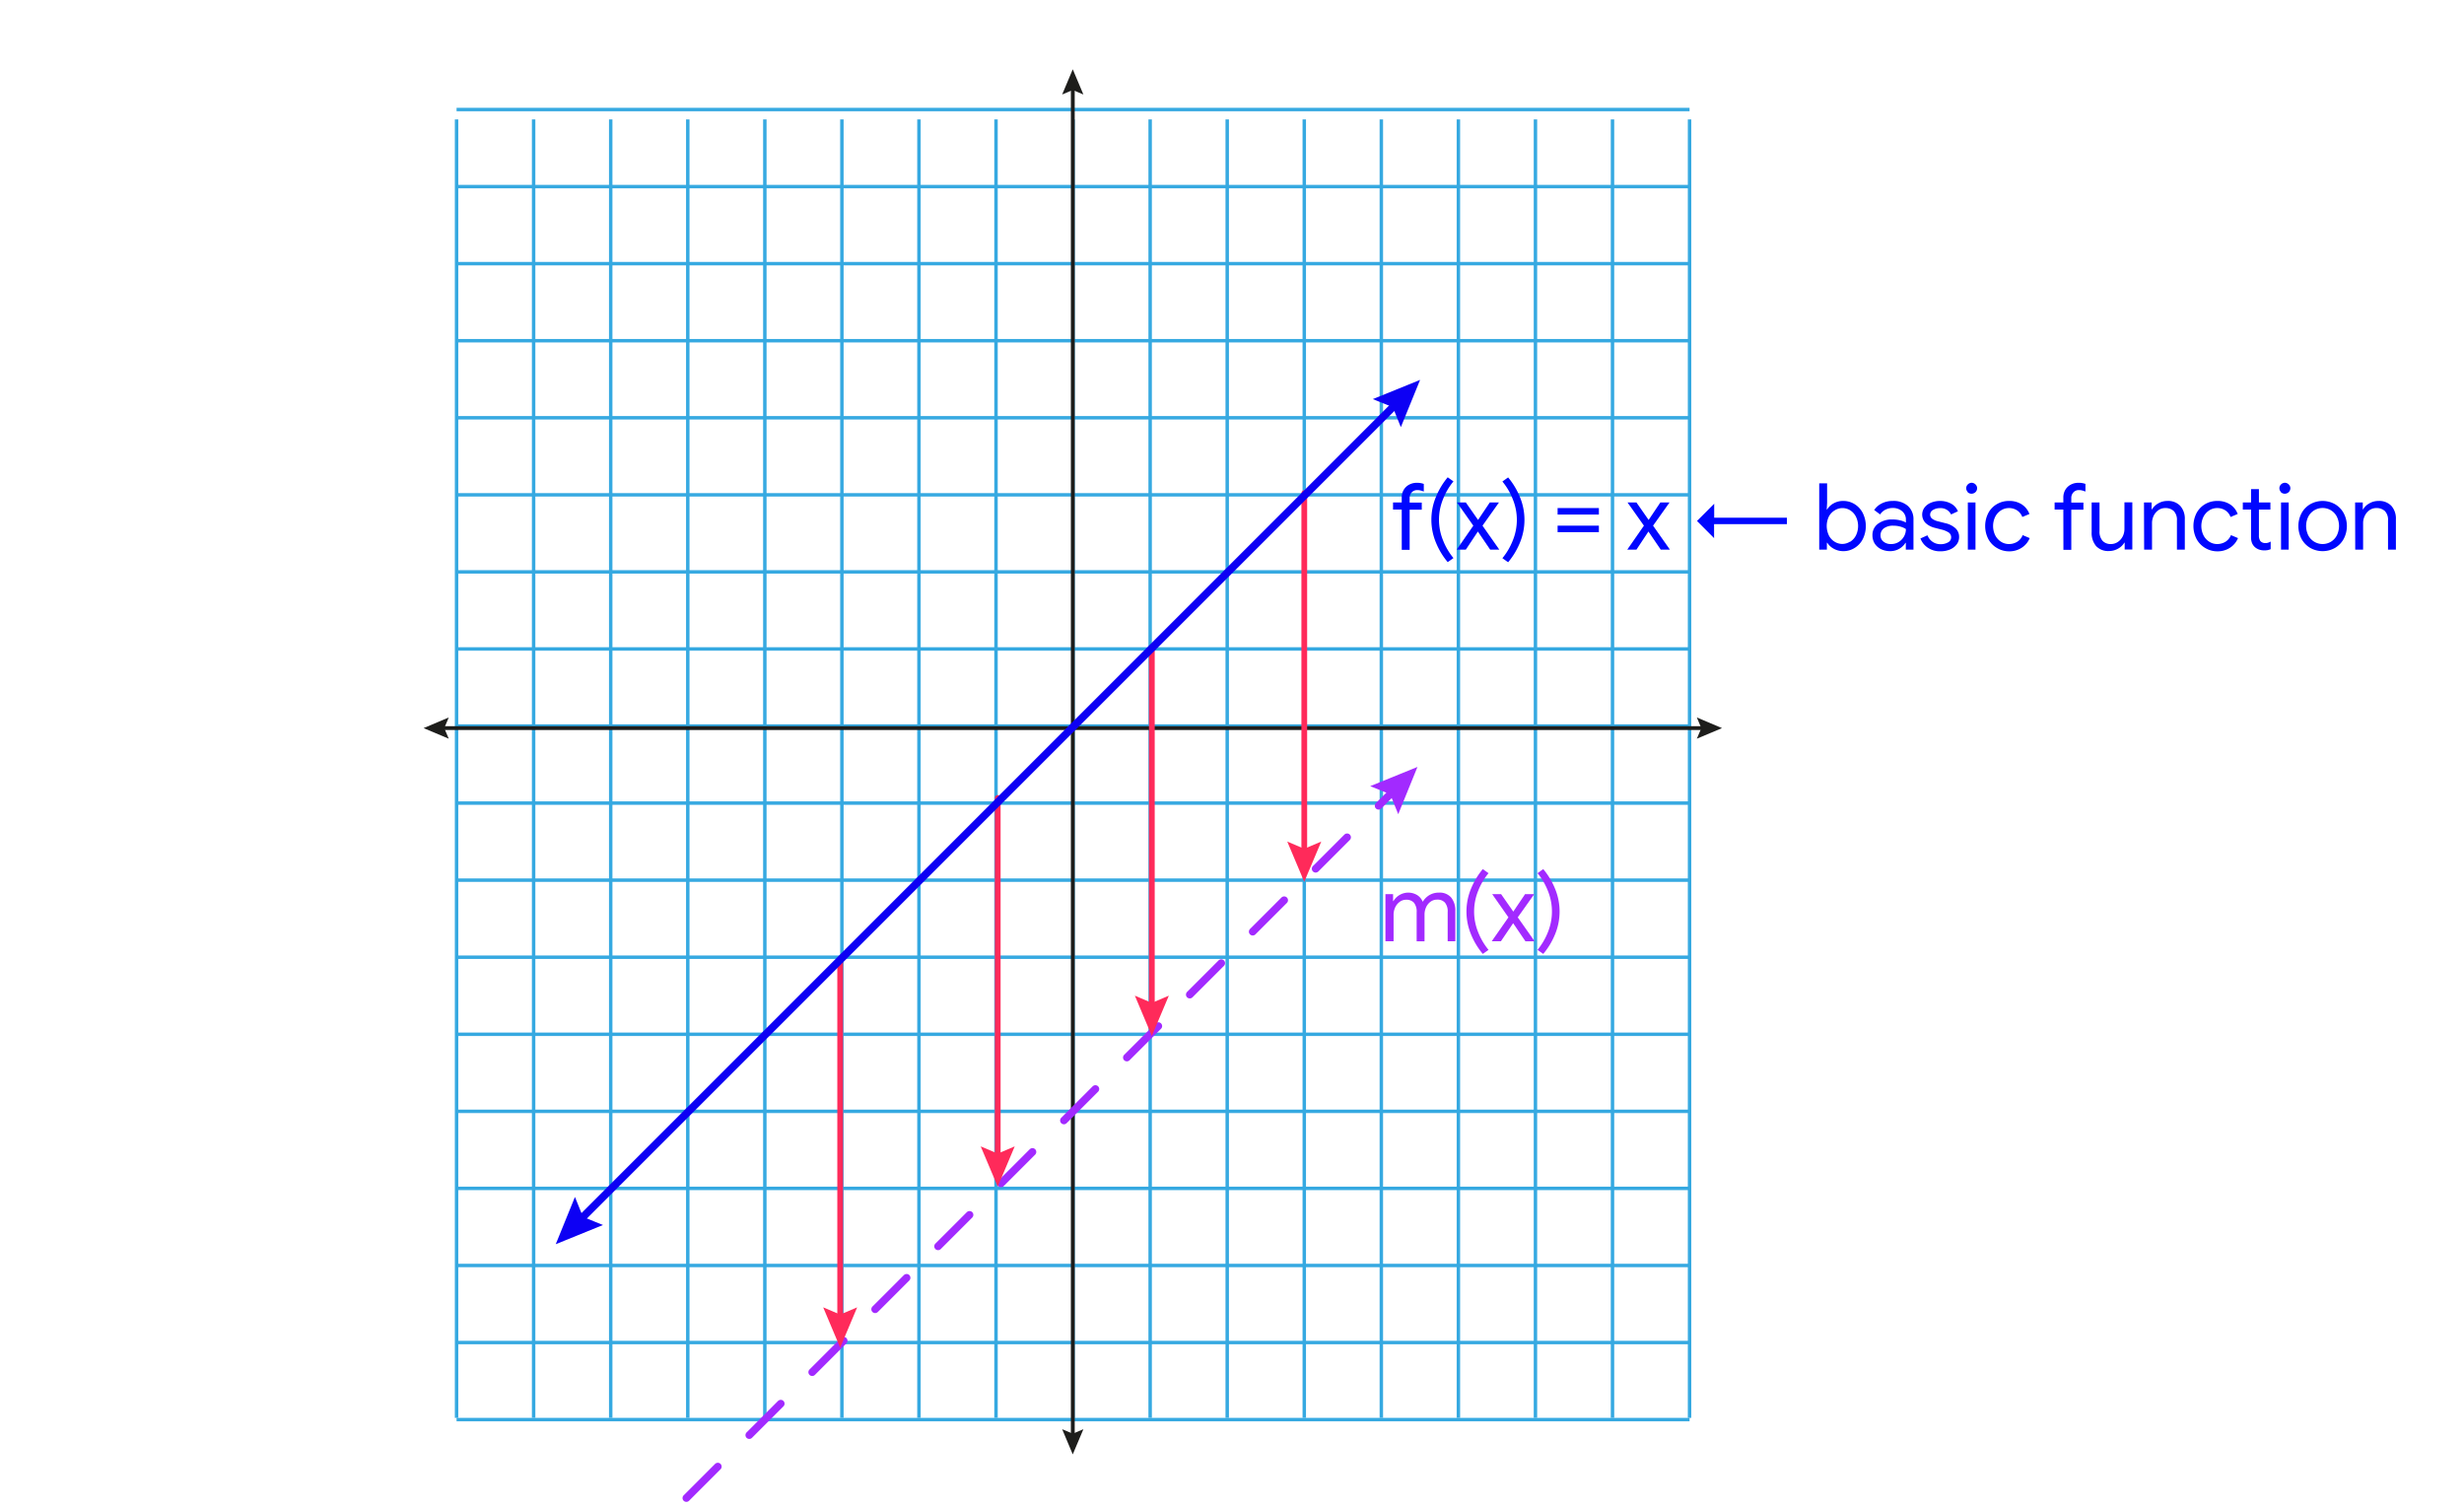 <svg id="Mathematic_Background" data-name="Mathematic Background" xmlns="http://www.w3.org/2000/svg" viewBox="0 0 644 393.5"><defs><style>.cls-1{fill:#36a9e1;}.cls-10,.cls-2,.cls-5,.cls-6,.cls-8{fill:none;stroke-linecap:round;stroke-linejoin:round;}.cls-2{stroke:#1d1d1b;}.cls-3{fill:#1d1d1b;}.cls-4{fill:#7f8c8d;}.cls-5,.cls-6{stroke:#a22aff;}.cls-10,.cls-5,.cls-6{stroke-width:2px;}.cls-5{stroke-dasharray:11.63 11.63;}.cls-7{fill:#a22aff;}.cls-8{stroke:#ff2a5a;stroke-width:1.5px;}.cls-9{fill:#ff2a5a;}.cls-10{stroke:#0d00f4;}.cls-11{fill:#0d00f4;}.cls-12{fill:#0007ff;}</style></defs><title>sbs_func2</title><rect class="cls-1" x="119.33" y="370.58" width="322.26" height="0.9"/><rect class="cls-1" x="119.33" y="350.44" width="322.26" height="0.9"/><rect class="cls-1" x="119.33" y="330.3" width="322.26" height="0.9"/><rect class="cls-1" x="119.33" y="310.15" width="322.26" height="0.9"/><rect class="cls-1" x="119.33" y="290.01" width="322.26" height="0.9"/><rect class="cls-1" x="119.33" y="269.87" width="322.26" height="0.9"/><rect class="cls-1" x="119.33" y="249.73" width="322.26" height="0.9"/><rect class="cls-1" x="119.33" y="229.59" width="322.26" height="0.9"/><rect class="cls-1" x="119.33" y="209.45" width="322.26" height="0.9"/><rect class="cls-1" x="119.33" y="189.31" width="322.26" height="0.9"/><rect class="cls-1" x="119.33" y="169.16" width="322.26" height="0.9"/><rect class="cls-1" x="119.33" y="149.02" width="322.26" height="0.9"/><rect class="cls-1" x="119.33" y="128.88" width="322.26" height="0.9"/><rect class="cls-1" x="119.33" y="108.74" width="322.26" height="0.9"/><rect class="cls-1" x="119.33" y="88.6" width="322.26" height="0.9"/><rect class="cls-1" x="119.33" y="68.46" width="322.26" height="0.9"/><rect class="cls-1" x="119.33" y="48.32" width="322.26" height="0.9"/><rect class="cls-1" x="119.33" y="28.18" width="322.26" height="0.9"/><rect class="cls-1" x="441.14" y="31.21" width="0.9" height="339.37"/><rect class="cls-1" x="421" y="31.21" width="0.9" height="339.37"/><rect class="cls-1" x="400.86" y="31.21" width="0.9" height="339.37"/><rect class="cls-1" x="380.72" y="31.21" width="0.9" height="339.37"/><rect class="cls-1" x="360.58" y="31.21" width="0.9" height="339.37"/><rect class="cls-1" x="340.44" y="31.21" width="0.9" height="339.37"/><rect class="cls-1" x="320.3" y="31.21" width="0.9" height="339.37"/><rect class="cls-1" x="300.16" y="31.21" width="0.9" height="339.37"/><rect class="cls-1" x="280.01" y="31.21" width="0.9" height="339.37"/><rect class="cls-1" x="259.87" y="31.21" width="0.9" height="339.37"/><rect class="cls-1" x="239.73" y="31.21" width="0.9" height="339.37"/><rect class="cls-1" x="219.59" y="31.21" width="0.9" height="339.37"/><rect class="cls-1" x="199.45" y="31.21" width="0.9" height="339.37"/><rect class="cls-1" x="179.31" y="31.21" width="0.9" height="339.37"/><rect class="cls-1" x="159.17" y="31.21" width="0.9" height="339.37"/><rect class="cls-1" x="139.02" y="31.21" width="0.9" height="339.37"/><rect class="cls-1" x="118.88" y="31.21" width="0.9" height="339.37"/><line class="cls-2" x1="280.39" y1="22.59" x2="280.39" y2="375.64"/><polygon class="cls-3" points="277.61 24.7 280.38 23.52 283.16 24.7 280.38 18.11 277.61 24.7"/><polygon class="cls-3" points="277.61 373.54 280.38 374.71 283.16 373.54 280.38 380.12 277.61 373.54"/><line class="cls-2" x1="445.6" y1="190.3" x2="115.18" y2="190.3"/><polygon class="cls-3" points="443.49 187.52 444.67 190.3 443.49 193.07 450.07 190.3 443.49 187.52"/><polygon class="cls-3" points="117.29 187.52 116.11 190.3 117.29 193.07 110.71 190.3 117.29 187.52"/><line class="cls-4" x1="144.57" y1="426.35" x2="370.47" y2="200.45"/><line class="cls-5" x1="162.94" y1="407.98" x2="356.21" y2="214.71"/><line class="cls-6" x1="360.32" y1="210.6" x2="364.56" y2="206.36"/><polygon class="cls-7" points="365.45 212.8 363.34 207.58 358.12 205.47 370.47 200.45 365.45 212.8"/><line class="cls-8" x1="219.59" y1="250.63" x2="219.59" y2="345.06"/><polygon class="cls-9" points="215.15 341.69 219.59 343.58 224.03 341.69 219.59 352.23 215.15 341.69"/><line class="cls-8" x1="260.77" y1="208.55" x2="260.77" y2="302.99"/><polygon class="cls-9" points="256.32 299.62 260.77 301.51 265.21 299.62 260.77 310.15 256.32 299.62"/><line class="cls-8" x1="301.05" y1="169.16" x2="301.05" y2="263.6"/><polygon class="cls-9" points="296.61 260.23 301.05 262.12 305.49 260.23 301.05 270.77 296.61 260.23"/><line class="cls-8" x1="340.89" y1="128.88" x2="340.89" y2="223.32"/><polygon class="cls-9" points="336.44 219.95 340.88 221.84 345.33 219.95 340.88 230.48 336.44 219.95"/><line class="cls-4" x1="145.25" y1="325.2" x2="371.16" y2="99.29"/><line class="cls-10" x1="151.16" y1="319.29" x2="365.25" y2="105.2"/><polygon class="cls-11" points="157.6 320.17 152.38 318.06 150.27 312.84 145.25 325.19 157.6 320.17"/><polygon class="cls-11" points="366.13 111.64 364.02 106.42 358.8 104.31 371.16 99.29 366.13 111.64"/><path class="cls-12" d="M366.36,133.18h-2.27v-1.86h2.27V130a3.79,3.79,0,0,1,.54-2,3.59,3.59,0,0,1,1.42-1.34,4.15,4.15,0,0,1,2-.47,5,5,0,0,1,1.81.29v2a6.65,6.65,0,0,0-.82-.28,3.51,3.51,0,0,0-.92-.11,1.91,1.91,0,0,0-1.38.57,2.11,2.11,0,0,0-.58,1.58v1.12h3.17v1.86h-3.17v10.48h-2.06Z"/><path class="cls-12" d="M375.38,142a15.57,15.57,0,0,1,0-12.32,19.36,19.36,0,0,1,3-4.93l1.5,1.07a16.69,16.69,0,0,0-2.71,4.61,14.21,14.21,0,0,0,0,10.82,17,17,0,0,0,2.71,4.61l-1.5,1.06A19.12,19.12,0,0,1,375.38,142Z"/><path class="cls-12" d="M385.07,137.39l-4.28-6.07h2.32l3.2,4.57,3.07-4.57h2.4l-4.31,6.07,4.4,6.27h-2.39l-3.22-4.74-3.15,4.74h-2.39Z"/><path class="cls-12" d="M392.67,145.89a17,17,0,0,0,2.71-4.61,14.21,14.21,0,0,0,0-10.82,16.69,16.69,0,0,0-2.71-4.61l1.5-1.07a19.36,19.36,0,0,1,3,4.93,15.57,15.57,0,0,1,0,12.32,19.12,19.12,0,0,1-3,4.92Z"/><path class="cls-12" d="M407.1,132.79h10.79v1.7H407.1Zm0,4.6h10.79v1.7H407.1Z"/><path class="cls-12" d="M429.66,137.39l-4.29-6.07h2.33l3.19,4.57,3.07-4.57h2.4l-4.31,6.07,4.41,6.27h-2.4l-3.22-4.74-3.14,4.74h-2.4Z"/><path class="cls-12" d="M443.53,136.16l4.5-4.5v3.65h19V137H448v3.65Z"/><path class="cls-12" d="M479.26,143.41a4.55,4.55,0,0,1-1.68-1.56h-.1v1.81h-2V126.33h2.06v5.11l-.1,1.72h.1a4.46,4.46,0,0,1,1.68-1.59,5,5,0,0,1,2.53-.64,5.49,5.49,0,0,1,3,.85,5.78,5.78,0,0,1,2.13,2.35,7.67,7.67,0,0,1,0,6.74,5.78,5.78,0,0,1-2.13,2.33,5.49,5.49,0,0,1-3,.85A5.11,5.11,0,0,1,479.26,143.41Zm4.3-1.81a4.17,4.17,0,0,0,1.51-1.65,5.59,5.59,0,0,0,0-4.92,4.2,4.2,0,0,0-1.51-1.66,3.77,3.77,0,0,0-4,0A4.14,4.14,0,0,0,478,135a5.73,5.73,0,0,0,0,4.94,4,4,0,0,0,1.5,1.64,3.72,3.72,0,0,0,4,0Z"/><path class="cls-12" d="M491.62,143.52a4.07,4.07,0,0,1-1.65-1.47,4,4,0,0,1-.58-2.12,3.61,3.61,0,0,1,1.48-3.06,6.09,6.09,0,0,1,3.73-1.1,8.52,8.52,0,0,1,2.07.24,5.36,5.36,0,0,1,1.46.56v-.75a2.78,2.78,0,0,0-1-2.22,3.63,3.63,0,0,0-2.44-.83,4.15,4.15,0,0,0-1.92.45,3.43,3.43,0,0,0-1.37,1.24l-1.55-1.16a5,5,0,0,1,2-1.74,6.28,6.28,0,0,1,2.82-.63,5.64,5.64,0,0,1,4,1.32,4.63,4.63,0,0,1,1.44,3.59v7.82h-2v-1.77H498a4.34,4.34,0,0,1-1.59,1.53,4.62,4.62,0,0,1-2.4.63A5.41,5.41,0,0,1,491.62,143.52Zm4.55-1.82a4,4,0,0,0,1.43-1.43,3.79,3.79,0,0,0,.53-2,5,5,0,0,0-1.43-.63,6.51,6.51,0,0,0-1.79-.24,4,4,0,0,0-2.55.7,2.23,2.23,0,0,0-.86,1.82,2,2,0,0,0,.77,1.64,3,3,0,0,0,2,.63A3.68,3.68,0,0,0,496.17,141.7Z"/><path class="cls-12" d="M503.82,143.12a5.07,5.07,0,0,1-1.89-2.39l1.84-.82a3.69,3.69,0,0,0,1.37,1.72,3.53,3.53,0,0,0,2,.6,3.88,3.88,0,0,0,2-.47,1.46,1.46,0,0,0,.82-1.34,1.49,1.49,0,0,0-.65-1.25,6.26,6.26,0,0,0-2.06-.81l-1.5-.39a5.4,5.4,0,0,1-2.42-1.23,3.13,3.13,0,0,1-.3-4.13,4,4,0,0,1,1.7-1.24,6,6,0,0,1,2.3-.44,5.9,5.9,0,0,1,2.9.7,4,4,0,0,1,1.8,2l-1.79.83a3,3,0,0,0-2.93-1.65,3.35,3.35,0,0,0-1.78.47,1.39,1.39,0,0,0-.76,1.2,1.35,1.35,0,0,0,.53,1.1,4.3,4.3,0,0,0,1.6.69l1.79.46a5.84,5.84,0,0,1,2.73,1.37,3,3,0,0,1,.92,2.21,3.18,3.18,0,0,1-.65,2,4.26,4.26,0,0,1-1.77,1.32,6.32,6.32,0,0,1-2.47.46A5.64,5.64,0,0,1,503.82,143.12Z"/><path class="cls-12" d="M514.32,128.61a1.42,1.42,0,0,1-.43-1,1.37,1.37,0,0,1,.43-1,1.42,1.42,0,0,1,1-.43,1.44,1.44,0,0,1,1,.43,1.37,1.37,0,0,1,.43,1,1.45,1.45,0,0,1-.42,1,1.5,1.5,0,0,1-2.1,0Zm0,2.71h2v12.34h-2Z"/><path class="cls-12" d="M521.88,143.19a5.93,5.93,0,0,1-2.23-2.35,7.44,7.44,0,0,1,0-6.71,5.81,5.81,0,0,1,2.23-2.35,6.11,6.11,0,0,1,3.21-.85,5.87,5.87,0,0,1,3.38.93,5.13,5.13,0,0,1,1.95,2.48l-1.86.78a3.63,3.63,0,0,0-1.37-1.73,3.9,3.9,0,0,0-2.19-.6,3.74,3.74,0,0,0-2,.6,4.24,4.24,0,0,0-1.51,1.65,5.53,5.53,0,0,0,0,4.89,4.27,4.27,0,0,0,1.51,1.66,3.74,3.74,0,0,0,2,.6,4.11,4.11,0,0,0,2.25-.61,3.57,3.57,0,0,0,1.4-1.72l1.84.78a5.38,5.38,0,0,1-2,2.46,5.87,5.87,0,0,1-3.38,1A6.12,6.12,0,0,1,521.88,143.19Z"/><path class="cls-12" d="M539.28,133.18H537v-1.86h2.28V130a3.87,3.87,0,0,1,.53-2,3.61,3.61,0,0,1,1.43-1.34,4.13,4.13,0,0,1,2-.47,5,5,0,0,1,1.82.29v2a7.27,7.27,0,0,0-.82-.28,3.57,3.57,0,0,0-.92-.11,1.88,1.88,0,0,0-1.38.57,2.11,2.11,0,0,0-.58,1.58v1.12h3.17v1.86h-3.17v10.48h-2.06Z"/><path class="cls-12" d="M547.86,142.74a5.29,5.29,0,0,1-1.18-3.65v-7.77h2.06v7.45a3.62,3.62,0,0,0,.8,2.59,2.86,2.86,0,0,0,2.16.83,3.21,3.21,0,0,0,1.85-.56,3.84,3.84,0,0,0,1.26-1.45,4.3,4.3,0,0,0,.44-1.89v-7h2.06v12.34h-2v-1.79h-.1a4.12,4.12,0,0,1-1.62,1.55,4.73,4.73,0,0,1-2.37.63A4.33,4.33,0,0,1,547.86,142.74Z"/><path class="cls-12" d="M560.36,131.32h2v1.81h.1a4.21,4.21,0,0,1,1.62-1.56,4.64,4.64,0,0,1,2.37-.64,4.32,4.32,0,0,1,3.4,1.3,5,5,0,0,1,1.18,3.52v7.91h-2.06v-7.6a3.32,3.32,0,0,0-.82-2.49,3.15,3.15,0,0,0-2.26-.78,3,3,0,0,0-1.77.56,3.72,3.72,0,0,0-1.23,1.46,4.36,4.36,0,0,0-.43,1.9v6.95h-2.06Z"/><path class="cls-12" d="M576.31,143.19a6.07,6.07,0,0,1-2.23-2.35,7.44,7.44,0,0,1,0-6.71,5.94,5.94,0,0,1,2.23-2.35,6.12,6.12,0,0,1,3.22-.85,5.89,5.89,0,0,1,3.38.93,5.06,5.06,0,0,1,1.94,2.48l-1.86.78a3.57,3.57,0,0,0-1.37-1.73,3.86,3.86,0,0,0-2.19-.6,3.73,3.73,0,0,0-2,.6,4.24,4.24,0,0,0-1.51,1.65,5.53,5.53,0,0,0,0,4.89,4.27,4.27,0,0,0,1.51,1.66,3.73,3.73,0,0,0,2,.6,4.11,4.11,0,0,0,2.25-.61,3.65,3.65,0,0,0,1.41-1.72l1.84.78a5.45,5.45,0,0,1-2,2.46,5.89,5.89,0,0,1-3.38,1A6.13,6.13,0,0,1,576.31,143.19Z"/><path class="cls-12" d="M590.38,143.61a3.26,3.26,0,0,1-1.07-.65,3,3,0,0,1-.73-1.07,4,4,0,0,1-.24-1.47v-7.24h-2.15v-1.86h2.15v-3.49h2.06v3.49h3v1.86h-3v6.73a2.43,2.43,0,0,0,.38,1.5,1.67,1.67,0,0,0,1.34.53,2.45,2.45,0,0,0,1.35-.41v2a3.36,3.36,0,0,1-.74.24,5,5,0,0,1-1,.08A4,4,0,0,1,590.38,143.61Z"/><path class="cls-12" d="M596.18,128.61a1.42,1.42,0,0,1-.43-1,1.37,1.37,0,0,1,.43-1,1.42,1.42,0,0,1,1-.43,1.4,1.4,0,0,1,1,.43,1.38,1.38,0,0,1,.44,1,1.45,1.45,0,0,1-.42,1,1.5,1.5,0,0,1-2.1,0Zm0,2.71h2v12.34h-2Z"/><path class="cls-12" d="M603.78,143.18a6.06,6.06,0,0,1-2.26-2.37,7.21,7.21,0,0,1,0-6.64,6.06,6.06,0,0,1,2.26-2.37,6.58,6.58,0,0,1,6.54,0,6.06,6.06,0,0,1,2.26,2.37,7.21,7.21,0,0,1,0,6.64,6.06,6.06,0,0,1-2.26,2.37,6.58,6.58,0,0,1-6.54,0Zm5.39-1.56a4.21,4.21,0,0,0,1.57-1.64,5.55,5.55,0,0,0,0-5,4.21,4.21,0,0,0-1.57-1.64,4.25,4.25,0,0,0-4.25,0,4.25,4.25,0,0,0-1.59,1.64,5.55,5.55,0,0,0,0,5,4.25,4.25,0,0,0,1.59,1.64,4.25,4.25,0,0,0,4.25,0Z"/><path class="cls-12" d="M615.54,131.32h2v1.81h.09a4.21,4.21,0,0,1,1.62-1.56,4.7,4.7,0,0,1,2.38-.64,4.35,4.35,0,0,1,3.4,1.3,5,5,0,0,1,1.17,3.52v7.91h-2.06v-7.6a3.28,3.28,0,0,0-.82-2.49,3.14,3.14,0,0,0-2.25-.78,3,3,0,0,0-1.78.56,3.78,3.78,0,0,0-1.22,1.46,4.37,4.37,0,0,0-.44,1.9v6.95h-2.06Z"/><path class="cls-7" d="M362.1,233.69h2v1.81h.1a4.51,4.51,0,0,1,6.21-1.55,3.7,3.7,0,0,1,1.44,1.74,5.14,5.14,0,0,1,1.73-1.74,4.79,4.79,0,0,1,2.51-.65,3.93,3.93,0,0,1,3.2,1.29,5.36,5.36,0,0,1,1.08,3.53V246h-2v-7.6a3.61,3.61,0,0,0-.71-2.49,2.64,2.64,0,0,0-2.08-.78,2.86,2.86,0,0,0-1.67.53,3.66,3.66,0,0,0-1.17,1.43,4.54,4.54,0,0,0-.42,1.94v7h-2.06v-7.58a3.71,3.71,0,0,0-.7-2.51,2.64,2.64,0,0,0-2.06-.78,2.74,2.74,0,0,0-1.67.55,3.69,3.69,0,0,0-1.18,1.45,4.55,4.55,0,0,0-.42,2V246H362.1Z"/><path class="cls-7" d="M384.55,244.4a15.57,15.57,0,0,1,0-12.32,19.36,19.36,0,0,1,3-4.93l1.5,1.07a16.69,16.69,0,0,0-2.71,4.61,14.34,14.34,0,0,0,0,10.82,17,17,0,0,0,2.71,4.61l-1.5,1.06A19.29,19.29,0,0,1,384.55,244.4Z"/><path class="cls-7" d="M394.25,239.76,390,233.69h2.33l3.19,4.57,3.08-4.57H401l-4.31,6.07,4.41,6.27h-2.4l-3.22-4.74L392.29,246h-2.4Z"/><path class="cls-7" d="M401.85,248.26a17.25,17.25,0,0,0,2.71-4.61,14.34,14.34,0,0,0,0-10.82,16.94,16.94,0,0,0-2.71-4.61l1.5-1.07a19.36,19.36,0,0,1,3,4.93,15.57,15.57,0,0,1,0,12.32,19.29,19.29,0,0,1-3,4.92Z"/></svg>